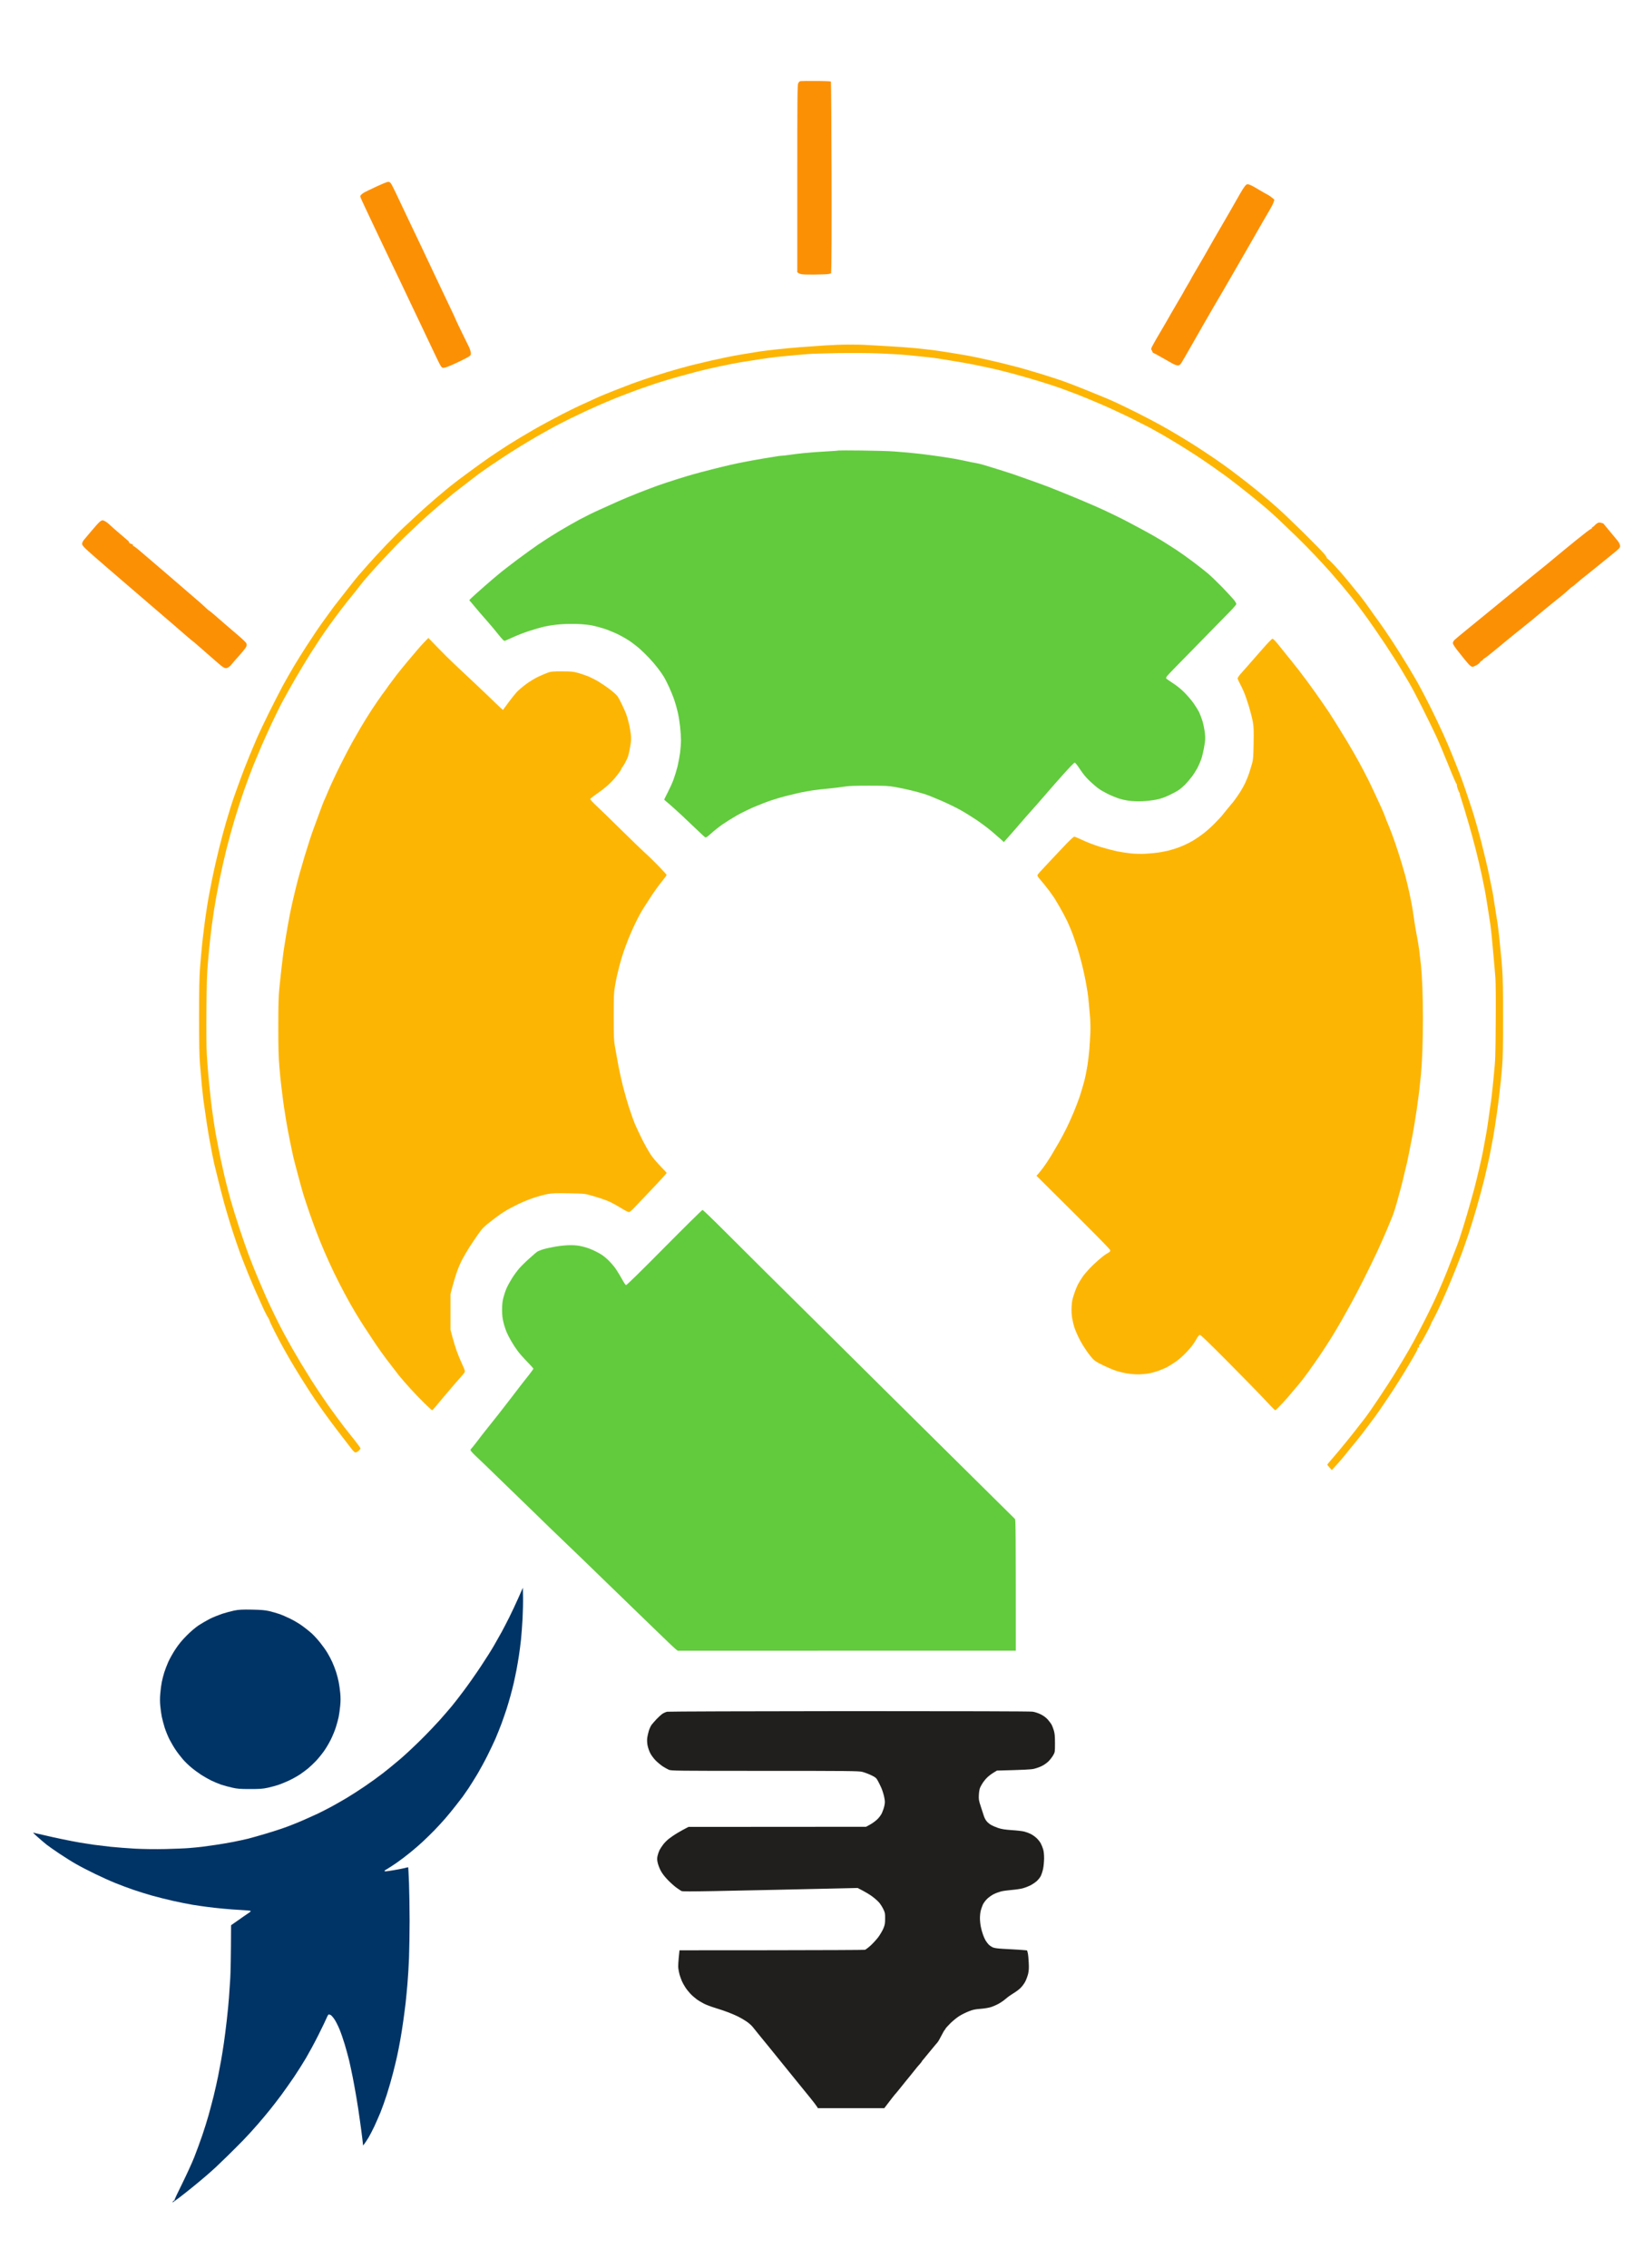 <svg version="1.2" xmlns="http://www.w3.org/2000/svg" viewBox="0 0 2748 3792" width="2748" height="3792">
	<title>just  logo_upscayl_3x_ultrasharp</title>
	<style>
		.s0 { fill: #201f1d } 
		.s1 { fill: #003466 } 
		.s2 { fill: #62cb3d } 
		.s3 { fill: #fdb503 } 
		.s4 { fill: #fc9004 } 
	</style>
	<g id="Background copy">
		<path id="Bulb" class="s0" d="m1116 2862.1c-2.5 0.5-6.2 2.2-8.4 3.7-2.1 1.5-6.4 5.4-9.5 8.7-3.1 3.3-6.8 7.6-8.3 9.5-1.4 1.9-3.5 6.4-4.6 10-1.1 3.6-2.3 9-2.7 12-0.4 3.1-0.2 8.3 0.5 12 0.6 3.6 2.6 9.4 4.3 12.9 1.9 3.8 5.7 9 9.2 12.6 3.3 3.3 8.7 7.8 12 10 3.3 2.1 7.8 4.6 10 5.6 3.8 1.8 11.2 1.9 160.5 1.9 139.5 0 157.2 0.2 163 1.6 3.6 0.9 10.2 3.3 14.8 5.5 7.1 3.4 8.6 4.5 11 8.7 1.5 2.6 4.2 8 6 12 1.8 3.9 4 11 5 15.6 1.5 7.4 1.5 9.3 0.4 14.8-0.7 3.5-2.6 9-4.1 12.3-1.8 3.7-4.9 7.9-8.3 11-3 2.8-8.3 6.6-11.9 8.5l-6.4 3.5-297 0.2c-7 3.5-13 7-18 9.9-5 2.9-11.6 7.4-14.7 9.9-3.2 2.5-7.6 6.9-9.7 9.8-2.2 2.8-4.8 7-6 9.2-1.1 2.2-2.6 6.5-3.3 9.5-0.9 4.4-0.9 6.7 0.2 11.5 0.7 3.3 2.9 9.2 4.9 13 2.3 4.5 6.4 10 11.6 15.4 4.4 4.6 10.9 10.5 14.5 13.1 3.6 2.6 7.5 5.2 8.8 5.9 1.6 0.8 15.6 0.8 54 0.1 28.4-0.6 72.4-1.4 97.7-2 25.3-0.5 67.8-1.5 94.5-2.1l48.5-1.1c13.2 6.7 20.4 11.2 24.5 14.3 4.1 3 9.2 7.5 11.3 10 2.1 2.4 5.3 7.3 7 10.9 2.9 5.9 3.2 7.2 3.1 16 0 8.1-0.4 10.5-2.9 16.5-1.6 3.8-5.5 10.4-8.5 14.5-3.1 4.1-8.9 10.4-12.8 14-4 3.6-8.3 6.8-9.5 7.2-1.2 0.3-71.5 0.6-156.2 0.7l-154 0.1c-2.1 19.1-2.4 26.9-2 30 0.3 3 1.4 8 2.2 11 0.9 3 2.6 7.8 3.8 10.5 1.2 2.8 3.8 7.5 5.8 10.5 1.9 3 5.7 7.8 8.4 10.6 2.6 2.8 7.3 6.9 10.3 9.1 3 2.3 8.8 5.7 12.7 7.7 4 2 12.6 5.2 19 7.1 6.5 2 16.1 5.2 21.3 7.2 5.2 2 12.7 5.2 16.5 7.1 3.8 1.9 10.1 5.5 13.9 8.1 3.8 2.5 8.5 6.7 10.5 9.2 2 2.5 7.2 9 11.6 14.4 4.4 5.4 10.5 12.8 13.5 16.5 3 3.7 14.4 17.7 25.2 31.1 10.8 13.4 23.6 29.1 28.3 34.9 4.8 5.8 12.8 15.7 17.9 22 5.1 6.3 10 12.7 10.9 14.3l1.7 2.7h111c11.5-15.1 15.8-20.6 17-22 1.2-1.4 3.1-3.6 4.3-5 1.2-1.4 4.7-5.7 7.7-9.5 3-3.8 5.7-7.2 6-7.5 0.3-0.3 2.3-2.7 4.5-5.5 2.1-2.7 4.2-5.2 4.5-5.5 0.3-0.3 2.1-2.5 4-5 1.9-2.5 5-6.3 6.9-8.6 2-2.2 4.6-5.2 5.8-6.7 1.3-1.5 2.3-2.9 2.3-3.2 0-0.3 0.9-1.5 2.1-2.7 1.1-1.3 5.5-6.6 9.7-11.8 4.2-5.2 8.7-10.6 9.9-12 1.2-1.4 3.1-3.6 4.3-5 1.2-1.4 4.3-6.7 6.8-11.8 2.6-5.1 5-9.2 5.4-9.2 0.5 0 0.8-0.6 0.8-1.2-0.1-0.7 3.9-5.1 8.7-9.9 4.8-4.7 12-10.4 15.8-12.6 3.8-2.3 10.6-5.6 15-7.3 6.3-2.6 10.3-3.4 19-4.1 6-0.4 13.9-1.7 17.5-2.8 3.6-1.1 9.6-3.7 13.4-5.8 3.8-2.1 9.2-5.9 12-8.4 2.8-2.5 8.3-6.4 12.1-8.7 3.8-2.2 9.3-6.2 12.1-8.9 2.8-2.7 6.5-7.6 8.2-11 1.8-3.5 3.9-9.3 4.8-13 1.2-5.2 1.5-9.6 1-18.8-0.3-6.6-1-13.8-1.6-16-0.5-2.2-1.1-4.1-1.2-4.3-0.2-0.1-6.6-0.7-14.3-1.2-7.7-0.4-19.6-1.1-26.5-1.5-8.6-0.5-13.7-1.2-16.5-2.4-2.2-1-5.3-3.1-6.9-4.7-1.5-1.6-3.9-4.7-5.2-6.9-1.3-2.2-3.3-6.7-4.4-10-1.2-3.3-2.8-9-3.5-12.7-0.8-3.8-1.5-10.3-1.5-14.5 0-4.3 0.6-10 1.4-12.8 0.7-2.7 2.3-7.2 3.5-10 1.3-2.8 4.6-7.1 7.4-9.8 2.9-2.7 7.9-6.2 11.2-7.8 3.3-1.6 8.7-3.5 12-4.4 3.3-0.8 11.2-1.9 17.5-2.4 6.3-0.5 14.4-1.7 18-2.6 3.6-0.9 9.4-3.1 12.9-4.8 3.6-1.8 8.5-5.1 11-7.3 2.5-2.3 5.6-6.1 6.8-8.5 1.2-2.4 3-7.8 3.9-11.9 0.9-4.1 1.6-12 1.7-17.5 0-6.5-0.5-11.9-1.6-15.5-0.9-3-2.7-7.5-4.1-10-1.3-2.5-4.5-6.4-7-8.7-2.5-2.4-6.9-5.4-9.6-6.8-2.8-1.4-7.6-3.2-10.8-4-3.1-0.8-12.5-1.9-20.7-2.4-11.4-0.8-16.9-1.6-23-3.6-4.4-1.5-10-3.9-12.5-5.5-2.5-1.5-5.7-4.3-7.1-6.2-1.5-1.8-3.4-5.5-4.3-8.3-0.9-2.7-3.2-9.9-5.2-16-3.3-10-3.6-11.8-3.2-19.5 0.3-5.4 1.1-10 2.3-12.5 1-2.2 3.2-6 4.9-8.5 1.7-2.5 4.9-6.3 7.3-8.5 2.3-2.2 6.8-5.6 10-7.5l5.7-3.5c47-1.2 57.1-1.8 61.8-2.9 3.8-0.9 9.6-2.9 13-4.6 3.5-1.6 8.5-5.1 11.3-7.8 2.7-2.7 6.3-7.3 8-10.3 3-5.3 3-5.6 3-20.4 0-11.6-0.5-16.4-1.9-21-1-3.3-2.6-7.6-3.6-9.5-1-1.9-4-5.9-6.6-8.9-3.3-3.6-7.2-6.4-11.9-8.7-4-2-9.8-3.9-13.5-4.4-4-0.6-119.9-0.9-306.5-0.9-166.5 0.1-302 0.6-304.5 1z"/>
		<path id="human-head" class="s1" d="m392 2692.9c-5.2 1.1-14.4 3.5-20.5 5.5-6.1 2.1-15.3 5.8-20.5 8.4-5.2 2.7-13.6 7.5-18.5 10.7-5.4 3.6-13.5 10.4-20 17-7.9 7.9-13.3 14.4-19 23-4.4 6.6-9.8 16.3-12.1 21.5-2.3 5.2-5.3 13.1-6.7 17.5-1.4 4.4-3.2 11.6-4.1 16-0.9 4.4-2 12.9-2.5 19-0.7 7.1-0.7 14.5 0 21 0.5 5.5 1.6 13.6 2.5 18 0.9 4.4 3.1 12.7 4.9 18.5 1.9 5.8 5.5 14.6 8 19.5 2.6 4.9 7 12.6 10 17 2.9 4.4 8.4 11.6 12.2 16 3.8 4.4 10.5 10.9 14.9 14.4 4.3 3.6 11.5 8.8 15.9 11.7 4.4 2.8 11.7 7 16.3 9.3 4.5 2.2 12.1 5.4 16.9 7.1 4.9 1.6 13.3 3.9 18.8 5.1 8.4 1.9 13.1 2.3 29.5 2.3 16.7 0 21-0.3 30-2.2 5.8-1.3 13.9-3.5 18-4.9 4.1-1.4 12-4.6 17.5-7.2 5.5-2.6 13.6-7.1 18-10 4.4-3 10.7-7.6 14-10.4 3.3-2.8 9.1-8.2 12.8-12.1 3.7-3.9 9.7-11.2 13.2-16.1 3.6-4.9 8.9-13.9 11.9-20 3-6.1 6.8-15.3 8.4-20.5 1.7-5.2 3.7-12.9 4.6-17 0.8-4.1 2-12.4 2.6-18.5 0.8-7.6 0.8-14.2 0.1-21.5-0.6-5.8-1.7-14.1-2.6-18.5-0.8-4.4-2.8-12.1-4.4-17-1.6-4.9-4.5-12.4-6.4-16.5-1.8-4.1-5.5-11.1-8.2-15.5-2.6-4.4-8.2-12.2-12.4-17.4-4.2-5.2-10.5-12.1-14.1-15.3-3.6-3.2-10.6-8.8-15.5-12.3-4.9-3.6-13.9-8.9-20-11.9-6.1-3-14.6-6.7-19-8.1-4.4-1.5-11.8-3.6-16.5-4.7-6.6-1.5-13-2.1-28.5-2.4-16.4-0.3-21.7 0-29.5 1.5z"/>
		<path id="1st-chip" class="s2" d="m1111 2086.2c-40.2 40.6-63 62.9-64 62.6-0.8-0.2-3.7-4.5-6.3-9.4-2.7-4.9-7.3-12.5-10.2-16.9-2.9-4.5-9-11.5-13.7-16-6.8-6.4-10.8-9.2-19.9-13.8-7.9-4-14.6-6.5-21.7-8.2-7.6-1.9-13-2.5-21-2.5-6.8 0-16 0.9-25.2 2.4-8 1.4-17.6 3.5-21.5 4.8-3.9 1.3-8 3-9.1 3.8-1.2 0.8-7 5.8-12.8 11-5.9 5.2-13.7 12.9-17.3 17-3.5 4.1-9 11.6-12 16.5-3.1 4.9-7.1 12.2-8.8 16-1.8 3.9-4.2 11.1-5.5 16-1.8 7-2.2 11.6-2.2 21 0 9.3 0.6 14.1 2.5 21.5 1.3 5.2 3.7 12.4 5.3 16 1.5 3.6 5 10.3 7.8 15 2.7 4.7 7.4 11.9 10.5 16 3 4.1 10.2 12.2 15.9 18 5.6 5.8 10.3 10.9 10.3 11.5 0 0.6-3.1 4.9-6.8 9.7-3.7 4.7-9.7 12.4-13.3 16.9-3.6 4.6-11 14.2-16.4 21.4-5.4 7.1-15.3 19.9-22 28.4-6.7 8.4-15.6 19.7-19.9 25-4.3 5.3-11.6 14.7-16.2 20.9-4.7 6.1-9 11.4-9.5 11.7-0.5 0.3-1 1.3-1 2.3 0 0.9 4.4 5.8 9.7 10.7 5.4 5 21.5 20.5 35.8 34.5 14.3 14 30.1 29.3 35 33.9 5 4.7 18.2 17.6 29.5 28.6 11.3 11.1 32.2 31.4 46.6 45.1 14.4 13.7 41.8 40.2 61 58.9 19.2 18.7 41 39.8 48.4 46.9 7.4 7.1 27.2 26.3 44 42.6 16.8 16.3 31.8 30.6 33.5 31.8l3 2.3 565.5-0.1c0-201.5-0.2-219.2-1.4-220.2-0.7-0.7-38.9-38.4-84.7-83.8-45.8-45.4-102-100.9-124.8-123.5-22.8-22.6-71-70.3-107-106.1-36.1-35.8-81.1-80.3-100-99-18.8-18.6-50.1-49.8-69.5-69.2-19.3-19.3-35.8-35.2-36.6-35.1-0.8 0-29.6 28.4-64 63.1z"/>
		<path id="4th-chip" class="s3" d="m2112 1084.7c-8 9.2-18.6 21.2-23.5 26.8-4.9 5.5-11.1 12.5-13.7 15.5-2.6 3-4.7 6.3-4.8 7.2 0 1 1.5 4.6 3.4 8 1.9 3.5 5.1 10.1 7.1 14.8 2 4.7 5.8 15.7 8.5 24.5 2.6 8.8 5.6 20.5 6.5 26 1.4 8.2 1.6 14.6 1.2 36-0.4 21.9-0.8 27.1-2.5 33-1.1 3.8-3.2 10.8-4.7 15.5-1.5 4.7-4.6 12.5-7 17.5-2.4 4.9-6.3 11.9-8.7 15.5-2.4 3.6-6 8.9-8.1 11.7-2 2.9-4.5 6.1-5.5 7-0.9 1-4.4 5.2-7.7 9.3-3.2 4.1-7.5 9.3-9.3 11.5-1.9 2.2-7.3 8-12.1 12.8-4.7 4.9-12.9 12.1-18.1 16.2-5.2 4-12.9 9.3-17 11.7-4.1 2.5-11.1 6.1-15.5 8-4.4 2-10.9 4.5-14.5 5.6-3.6 1.2-9.2 2.8-12.5 3.6-3.3 0.8-10.3 2.2-15.5 3-5.2 0.8-14.9 1.8-21.5 2.1-6.9 0.4-17.1 0.2-24-0.4-6.6-0.7-17.4-2.3-24-3.6-6.6-1.4-19.4-4.8-28.5-7.5-9.5-3-21.8-7.6-29-11.1-6.9-3.3-13.3-5.9-14.3-5.9-0.9 0-6.6 5.1-12.5 11.2-5.9 6.2-16.8 17.7-24.2 25.6-7.4 7.9-16.2 17.3-19.5 20.9-5.3 5.7-5.9 6.7-4.9 8.6 0.6 1.2 3.4 4.7 6.1 7.7 2.7 3 8.5 10.3 12.9 16.1 4.3 5.9 8.6 12 9.5 13.5 1 1.6 4.7 8.1 8.5 14.4 3.7 6.3 9.3 16.9 12.5 23.5 3.1 6.6 7.3 16.7 9.4 22.5 2 5.8 5.3 15.2 7.2 21 1.9 5.8 5.4 18.4 7.8 28 2.4 9.6 5.2 22.4 6.3 28.5 1.1 6 2.5 14.2 3.1 18 0.6 3.8 1.6 11.9 2.1 18 0.6 6 1.5 16.6 2.1 23.5 0.6 6.9 0.9 18.8 0.6 26.5-0.4 7.7-1.1 20.3-1.7 28-0.6 7.7-2.1 19.8-3.2 27-1.1 7.2-3.5 19.1-5.4 26.5-2 7.4-5.3 18.7-7.4 25-2.1 6.3-6.8 18.6-10.4 27.2-3.6 8.7-9 20.6-12 26.5-2.9 6-8.3 16-11.8 22.3-3.6 6.3-9.8 16.9-13.8 23.5-4 6.6-10 15.6-13.3 20-3.3 4.4-7.2 9.2-8.6 10.7l-2.6 2.7c107.3 106.5 123.5 123.2 123.5 124.8 0 1.6-1 2.8-3.2 3.9-1.8 1-4.9 2.9-6.8 4.3-1.9 1.4-6.6 5.3-10.5 8.6-3.8 3.3-10.4 9.5-14.5 13.9-4.1 4.3-9.2 10.4-11.3 13.5-2.1 3.1-5.3 8.3-7.2 11.6-1.8 3.3-5 10.9-7 17-3 9-3.8 12.9-4.2 21.5-0.4 7.2 0 13.3 1 19.5 0.9 4.9 2.5 11.7 3.6 15 1.1 3.3 3.8 9.8 6 14.5 2.2 4.7 5.7 11.3 7.8 14.6 2.1 3.4 5.7 8.8 7.9 12 2.3 3.3 6.1 8.1 8.5 10.8 3.5 3.9 7 6.2 17.4 11.2 7.2 3.6 17 7.7 22 9.4 5 1.6 13.2 3.6 18.3 4.4 5 0.9 13.4 1.6 18.5 1.6 5 0 13-0.7 17.7-1.5 4.7-0.8 12.3-2.9 17-4.6 4.7-1.8 10.3-4.1 12.5-5.2 2.2-1.1 8.3-4.8 13.5-8.2 6.5-4.3 12.8-9.6 20-17.1 7.6-8 11.9-13.5 15.8-20.2 3.8-6.8 5.7-9.2 7.2-9.2 1.3 0 17.4 15.6 46.8 45.2 24.6 24.9 49.2 50 54.7 55.8 5.5 5.8 13 13.8 16.8 17.8 3.7 3.9 7.1 7.2 7.7 7.2 0.6 0 6.1-5.5 12.3-12.1 6.1-6.7 12.1-13.4 13.2-14.9 1.1-1.5 5.8-7.1 10.5-12.5 4.7-5.3 13.1-16.1 18.7-23.9 5.6-7.7 14.9-21.1 20.7-29.6 5.7-8.5 14.5-22 19.4-30 4.9-8 12.1-20.1 16-27 3.9-6.9 10.7-19 15.1-27 4.5-8 14.4-26.9 22-42 7.6-15.1 17.9-36.3 22.9-47 4.9-10.7 11.9-26.5 15.5-35 3.6-8.5 7.9-18.9 9.5-23 1.7-4.1 4.8-13.8 7-21.5 2.1-7.7 5.3-19.2 7-25.5 1.7-6.3 4.1-15.8 5.2-21 1.2-5.2 2.7-11.8 3.5-14.5 0.8-2.8 3-12.9 4.9-22.5 2-9.6 4.9-24.5 6.5-33 1.6-8.5 4.5-26.5 6.5-40 1.9-13.5 4-29 4.6-34.5 0.6-5.5 1.8-16.8 2.6-25 0.8-8.3 1.9-26 2.4-39.5 0.5-13.5 0.9-37.8 0.9-54 0-16.2-0.4-39.8-0.9-52.5-0.5-12.7-1.6-29.3-2.4-37-0.8-7.7-2.2-19.2-3-25.5-0.8-6.3-2.6-17.1-4-24-1.3-6.9-3.2-17.5-4-23.5-0.9-6-2.4-15.7-3.2-21.5-0.9-5.8-3.6-19.1-5.9-29.5-2.4-10.5-5.2-22.2-6.3-26-1.1-3.8-3.8-13.3-6.1-21-2.3-7.7-6.9-22.1-10.3-32-3.3-9.9-8.2-23-10.8-29-2.6-6-5.3-12.8-6-15-0.7-2.2-3.3-8.5-5.7-14-2.5-5.5-7.9-17.2-12-26-4.1-8.8-8.8-18.7-10.5-22-1.6-3.3-5.9-11.6-9.5-18.5-3.6-6.9-10.2-18.8-14.6-26.5-4.4-7.7-9.7-16.7-11.7-20-2-3.3-8-13-13.2-21.5-5.2-8.5-12.9-20.7-17-27-4.2-6.3-14.5-21.2-23-33.2-8.4-11.9-20.7-28.5-27.3-36.9-6.6-8.4-15.5-19.6-19.8-24.8-4.3-5.3-11.1-13.8-15.2-18.9-4.4-5.4-8.2-9.2-9.2-9.2-1 0.1-8.2 7.4-16.3 16.7z"/>
		<path id="2nd-chip" class="s3" d="m709.3 1074.1c-3.9 4.1-9.5 10.3-12.4 13.9-3 3.6-9.4 11.2-14.4 17-4.9 5.8-13.5 16.4-19.1 23.5-5.5 7.2-11.6 15.3-13.5 18-1.8 2.8-6.7 9.6-10.9 15.1-4.1 5.6-12.1 17.3-17.8 26-5.7 8.8-13.7 21.8-17.9 28.9-4.2 7.2-10.7 18.6-14.6 25.5-3.9 6.9-12.8 24-19.8 38-7 14-15.7 32.7-19.4 41.5-3.7 8.8-7.2 16.9-7.8 18-0.6 1.1-3.4 8.5-6.3 16.5-2.9 8-7.7 21.1-10.8 29.3-3.1 8.1-9.8 28.8-15 46-5.1 17.1-11.2 38.6-13.4 47.7-2.3 9.1-5.2 21.5-6.6 27.5-1.4 6.1-3.7 16.8-5.1 24-1.4 7.2-2.9 15.5-3.4 18.5-0.6 3-1.7 9.6-2.5 14.5-0.9 5-2.2 13.3-3 18.5-0.9 5.2-2 13.6-2.6 18.5-0.6 5-1.7 14.8-2.6 22-0.8 7.2-2.2 20.7-3.2 30-1.3 13.6-1.7 26.5-1.7 64 0 36.5 0.4 51.6 1.8 67.5 0.9 11.3 2.4 25.7 3.2 32 0.8 6.3 2.1 16.9 2.9 23.5 0.9 6.6 2.2 16.1 3.1 21 0.8 5 2.1 13.1 2.9 18 0.8 5 3.3 18 5.5 29 2.2 11 4.9 23.6 5.9 28 1.1 4.4 4.5 17.7 7.7 29.5 3.1 11.8 7.2 26.5 9 32.5 1.9 6.1 6.3 19.3 9.8 29.5 3.5 10.2 8.9 25 12 33 3 8 8.9 22.6 13.2 32.5 4.2 9.9 11.6 26.1 16.4 36 4.8 9.9 12.7 25.4 17.6 34.5 4.8 9.1 12.2 22.1 16.3 29 4 6.9 10.8 17.8 15 24.3 4.3 6.5 12.2 18.7 17.8 27 5.5 8.4 15.8 22.9 22.9 32.2 7.1 9.3 15.6 20.4 18.9 24.5 3.3 4.1 11.5 13.6 18.2 21 6.7 7.4 17.6 18.8 24.3 25.3 6.6 6.4 12.4 11.7 12.9 11.7 0.4 0 3.4-3.2 6.7-7.2 3.3-4 12-14.5 19.5-23.2 7.4-8.8 16.4-19.2 20-23.2 3.6-3.9 7.1-8.2 7.9-9.5 1.2-2.2 0.9-3.3-3.7-13.4-2.9-6.1-7-16.2-9.3-22.5-2.2-6.3-5.5-16.9-7.2-23.5l-3.2-12v-60c5.7-21.7 9.2-32.9 11.5-39 2.2-6.1 6.2-15.1 8.9-20 2.6-4.9 7.8-13.7 11.5-19.5 3.7-5.8 10.2-15.4 14.5-21.5 6.8-9.6 9.3-12.2 19.7-20.3 6.5-5.2 14.8-11.3 18.4-13.7 3.6-2.4 8.5-5.5 11-6.9 2.5-1.5 10.4-5.5 17.5-9.1 7.2-3.5 19.1-8.4 26.5-10.8 7.4-2.5 17.8-5.2 23-6.2 7.8-1.4 14-1.6 35.5-1.2 24.4 0.4 26.6 0.6 35.5 3.1 5.2 1.4 13.8 4.1 19 5.8 5.2 1.7 12.7 4.6 16.5 6.6 3.8 1.9 11.7 6.3 17.5 9.9 7.1 4.3 11.2 6.3 12.5 5.9 1.1-0.3 4.4-3.1 7.4-6.3 3-3.2 9.8-10.3 15.1-15.8 5.3-5.5 16.4-17.3 24.8-26.2 8.4-9 15.2-16.6 15.2-17 0-0.5-4.6-5.5-10.3-11.3-6.1-6.2-13-14.4-16.7-20-3.4-5.2-9.8-16.6-14.1-25.2-4.3-8.7-9.7-20.2-12-25.5-2.2-5.4-6.4-17.2-9.4-26.3-3-9.1-7.7-25.5-10.5-36.5-2.8-11-6.6-28.5-8.5-39-1.8-10.4-4.2-23.5-5.2-29-1.5-8.5-1.8-15.7-1.8-49 0-33.5 0.3-40.5 1.9-49.5 1-5.8 2.4-13.4 3.2-17 0.8-3.6 2.9-11.9 4.5-18.5 1.7-6.6 4.8-16.9 6.9-23 2.1-6 5.6-15.5 7.8-21 2.2-5.5 5.7-13.6 7.7-18 2-4.4 5.7-12 8.2-17 2.5-4.9 6.2-11.6 8.2-14.8 2-3.1 7.9-12.4 13.2-20.5 5.2-8.1 13.4-19.5 18.2-25.4 4.8-6 8.7-11.2 8.7-11.8 0-0.5-6-7.1-13.2-14.6-7.3-7.5-17.3-17.3-22.3-21.7-4.9-4.4-22.9-21.8-40-38.6-17-16.9-35.9-35.1-41.8-40.6-5.9-5.5-10.7-10.6-10.5-11.4 0.2-0.8 4.6-4.4 9.9-8 5.3-3.6 13.1-9.5 17.3-13.1 4.2-3.6 10.6-10 14.1-14.2 3.6-4.3 7.6-9.6 9-11.8 1.4-2.2 2.2-4 1.9-4-0.3 0 0.2-0.8 1.2-1.7 0.9-1 3.1-4.5 4.9-7.8 1.8-3.3 4.1-8.2 5-11 0.9-2.7 2.5-10.2 3.6-16.5 1.7-10 1.8-12.7 0.9-21-0.6-5.2-2.2-13.9-3.6-19.2-1.3-5.4-3.3-11.9-4.3-14.5-1.1-2.7-4-9.3-6.6-14.8-2.6-5.5-5.9-11.8-7.4-14-1.5-2.2-7.2-7.4-12.7-11.5-5.4-4.2-13.9-10-18.9-13-4.9-3-12.6-6.9-17-8.8-4.4-1.8-12.3-4.5-17.5-6-8.6-2.3-11.2-2.6-27-2.6-15.7-0.1-18.2 0.2-24 2.2-3.6 1.3-11 4.5-16.5 7.1-5.5 2.7-14.5 8.2-20 12.3-5.5 4.1-12.3 9.9-15.1 12.9-2.8 3-9 10.8-13.9 17.4-4.8 6.6-9 12.2-9.2 12.5-0.2 0.3-5.8-4.9-12.6-11.5-6.7-6.6-22.5-21.7-35.1-33.5-12.6-11.8-28.2-26.4-34.5-32.4-6.4-6-18.6-18.1-27.1-26.9l-15.5-16z"/>
		<path id="1st-glitter" class="s4" d="m165.9 873.3c-1.9 1.7-8.2 8.8-13.9 15.6-5.8 6.8-11.2 13.3-12.2 14.5-0.9 1.1-1.9 3.2-2.3 4.6-0.6 2 0 3.3 3.1 6.9 2.2 2.4 11.1 10.5 19.8 18 8.8 7.5 19.8 17 24.5 21.2 4.7 4.1 32.7 28.2 62.1 53.4 29.4 25.2 56.9 48.8 61 52.5 4.1 3.6 9.7 8.4 12.5 10.6 2.7 2.1 5.7 4.5 6.5 5.3 0.8 0.8 6 5.3 11.5 10 5.5 4.7 14.9 13 21 18.4 6 5.4 12.6 10.7 14.5 11.7 3 1.5 3.9 1.6 6.5 0.6 1.6-0.7 4.4-2.9 6-4.8 1.6-1.9 4.1-4.8 5.4-6.4 1.4-1.6 6-6.8 10.3-11.6 4.3-4.9 8.5-10.3 9.4-12 1.2-2.6 1.3-3.9 0.5-6-0.6-1.6-7.2-7.9-15.4-14.8-7.8-6.6-17.6-15-21.7-18.6-4.1-3.6-11.5-10-16.3-14.2-4.9-4.2-9-7.5-9-7.2-0.1 0.2-2.7-2-5.8-5-3-3-12.9-11.8-22-19.4-9-7.7-24.7-21.2-34.9-30.1-10.2-8.8-24.1-20.8-30.9-26.5-6.8-5.8-17-14.4-22.5-19.2-5.6-4.8-10.5-8.4-11.1-8-0.6 0.4-0.7 0.2-0.2-0.5 0.4-0.7 0.1-1.6-0.6-2-0.6-0.4-1.9-0.9-2.7-1-0.8-0.1-2.2-1-3-1.9-1.3-1.5-1.3-1.6 0-1 0.8 0.4 0.1-0.5-1.7-2.1-1.7-1.5-8.4-7.3-14.9-12.8-6.5-5.5-13.2-11.4-14.9-13.1-1.6-1.7-4.8-4.3-7-5.8-2.2-1.5-4.9-2.6-6.1-2.6-1.2 0-3.6 1.5-5.5 3.3z"/>
		<path id="3rd-chip" class="s2" d="m1402 753.3c-0.3 0.3-10 1-21.5 1.6-11.5 0.6-27.8 1.8-36 2.7-8.3 0.8-19.3 2.2-24.5 3-5.2 0.8-10.8 1.4-12.5 1.4-1.7 0-7 0.7-12 1.6-5 0.8-13.3 2.2-18.5 3-5.2 0.9-12.7 2.2-16.5 2.9-3.8 0.7-11 2.1-16 3-5 0.9-15.1 3-22.5 4.7-7.4 1.7-20.3 4.8-28.5 6.9-8.3 2.1-17.7 4.5-21 5.4-3.3 0.8-9.4 2.5-13.5 3.7-4.1 1.1-16 4.7-26.5 8-10.5 3.3-24.6 8-31.5 10.4-6.9 2.5-21.3 7.9-32 12.1-10.7 4.2-26.3 10.6-34.5 14.3-8.3 3.7-22.6 10.2-32 14.4-9.4 4.2-24.2 11.5-33 16.2-8.8 4.8-24.3 13.6-34.5 19.7-10.2 6.1-25.7 16-34.5 22-8.8 6.1-24.1 17.1-34 24.5-9.9 7.5-22.3 16.9-27.5 21.1-5.2 4.1-18 15-28.5 24.2-10.5 9.2-20.5 18.2-22.3 20l-3.3 3.4c7.4 8.8 13 15.4 17 20.2 4.1 4.8 10.9 12.6 15.1 17.3 4.1 4.7 11.6 13.6 16.5 19.8 7.4 9.2 9.4 11.1 11 10.6 1.1-0.3 7.2-3 13.5-5.9 6.3-2.9 18.3-7.6 26.5-10.3 8.3-2.7 20.4-6.2 27-7.7 6.8-1.5 18.2-3.1 26.5-3.7 8-0.6 21.1-0.7 29.3-0.4 8.9 0.4 18.4 1.4 23.9 2.6 5.1 1.2 13.1 3.2 17.8 4.7 4.7 1.4 14.1 5.1 21 8.2 6.9 3.1 17.2 8.9 23 12.8 5.8 4 13.9 10.3 18 14 4.1 3.8 10.9 10.4 15 14.8 4.2 4.4 10.5 11.8 14.1 16.5 3.6 4.7 8.2 11.2 10.2 14.5 2 3.3 6.1 11.4 9.1 18 3 6.6 6.9 16.3 8.6 21.5 1.8 5.2 4.3 14.2 5.6 20 1.4 5.8 3.1 16.6 3.9 24 0.8 7.4 1.5 17.5 1.5 22.5 0 5-0.7 14.4-1.5 21-0.9 6.6-2.9 17.2-4.4 23.5-1.6 6.3-4.6 16-6.6 21.5-2 5.5-6.5 15.3-9.8 21.7-3.4 6.4-6 11.9-5.7 12.1 0.3 0.2 4.1 3.4 8.5 7.2 4.4 3.8 13.8 12.3 20.9 18.9 7.1 6.7 18.3 17.3 24.9 23.6 6.5 6.3 12.8 12.1 13.8 12.8 1.7 1.1 2.9 0.3 10.7-6.6 4.8-4.3 13.2-11 18.7-14.8 5.5-3.8 16.1-10.4 23.5-14.7 7.4-4.2 20.5-10.6 29-14.3 8.5-3.6 21.3-8.6 28.5-11 7.2-2.4 18.2-5.7 24.5-7.3 6.3-1.6 16.7-4.1 23-5.5 6.3-1.3 16.2-3.2 22-4 5.8-0.9 17.9-2.3 27-3.1 9.1-0.9 20.8-2.3 26-3.2 7.2-1.2 17-1.6 41-1.6 28 0 32.9 0.3 44 2.2 6.9 1.2 18.8 3.7 26.5 5.6 7.7 1.9 17.8 4.6 22.5 6.1 4.7 1.4 17.3 6.4 28 11.1 10.7 4.6 25.1 11.6 32 15.5 6.9 3.8 18.8 11.2 26.5 16.3 7.7 5.2 19.2 13.7 25.5 19 6.3 5.4 13.6 11.7 16.3 14.1l4.7 4.4c6.7-7.4 11.8-13.2 15.6-17.6 3.8-4.5 12.5-14.6 19.4-22.4 6.9-7.8 17.4-19.6 23.3-26.3 5.9-6.7 13.6-15.6 17.1-19.7 3.5-4.1 14.2-16.3 23.8-27 9.5-10.7 18.1-19.6 19.1-19.7 1.2-0.2 3.9 3.1 9.1 11 5.3 8 10 13.7 16.7 20.1 5.2 4.9 12.1 10.7 15.4 12.9 3.3 2.3 9.8 6 14.5 8.3 4.7 2.3 12.3 5.5 17 7.1 4.8 1.7 13 3.6 19 4.3 6.3 0.8 15.3 1.1 22.5 0.7 6.6-0.3 16.7-1.5 22.5-2.7 7.6-1.5 13.5-3.6 21.5-7.4 6-2.8 13.3-6.7 16-8.6 2.8-1.9 7.6-6.1 10.8-9.2 3.1-3.2 8.3-9.3 11.5-13.6 3.1-4.2 7.3-10.9 9.3-14.7 2-3.9 4.8-10.4 6.2-14.5 1.4-4.1 3.6-13.3 4.8-20.5 2-11.6 2.1-14.1 1.1-23-0.6-5.5-2.3-14-3.7-19-1.5-5-4.1-11.9-5.8-15.5-1.8-3.6-6.1-10.5-9.6-15.5-3.6-5-10.5-13.1-15.5-18-5.7-5.7-12.9-11.4-19.3-15.5-5.6-3.6-10.5-7.1-10.8-7.7-0.3-0.7 0.4-2.5 1.6-4 1.1-1.6 22.6-23.7 47.8-49.3 25.1-25.6 50.6-51.6 56.6-57.8 6.1-6.2 11.1-12.1 11.3-13 0.2-0.9-1.6-4.2-4-7.2-2.4-3-11.3-12.6-19.8-21.4-8.5-8.7-19.3-19.1-24-23-4.7-4-15.7-12.6-24.5-19.2-8.8-6.7-21.2-15.5-27.5-19.6-6.3-4.2-17.6-11.3-25-15.9-7.4-4.5-18.7-11-25-14.4-6.3-3.4-17.1-9.2-24-12.9-6.9-3.8-20.8-10.9-31-15.8-10.2-5-24.8-11.7-32.5-15-7.7-3.3-18.7-8-24.5-10.5-5.8-2.5-17.5-7.3-26-10.7-8.5-3.4-20.2-8.1-26-10.4-5.8-2.2-20.8-7.7-33.5-12.2-12.7-4.4-24.8-8.7-27-9.5-2.2-0.7-11.9-3.8-21.5-6.9-9.6-3-21.3-6.6-26-8-4.7-1.4-11.2-3-14.5-3.5-3.3-0.5-10.3-1.9-15.5-3.1-5.2-1.2-14.2-2.9-20-4-5.8-1-15.5-2.5-21.5-3.4-6-0.9-15.7-2.2-21.5-3-5.8-0.8-17.5-2.2-26-3-8.5-0.8-22.5-2.1-31-2.7-8.5-0.7-33.1-1.4-54.5-1.6-21.5-0.3-39.2-0.2-39.5 0z"/>
		<path id="ring" class="s3" d="m1380 577.6c-10.7 0.7-29.2 2.1-41 2.9-11.8 0.9-29.4 2.5-39 3.6-9.6 1-22.2 2.6-28 3.4-5.8 0.9-18.6 2.9-28.5 4.6-9.9 1.6-23 4.1-29 5.4-6 1.3-17.5 3.8-25.5 5.5-8 1.8-23 5.4-33.5 8-10.5 2.7-28.7 7.8-40.5 11.4-11.8 3.6-27.3 8.5-34.5 11-7.2 2.4-18 6.2-24 8.4-6 2.2-19.1 7.3-29 11.2-9.9 3.9-21.1 8.5-25 10.2-3.9 1.7-11 5-16 7.3-5 2.3-12.4 5.7-16.5 7.5-4.1 1.9-17.9 8.6-30.5 15-12.6 6.5-33.6 17.8-46.5 25.2-12.9 7.4-32.3 19-43 25.8-10.7 6.9-25.6 16.7-33 21.9-7.4 5.1-20 14.2-28 20.1-8 5.8-15.7 11.5-17.1 12.6-1.5 1-7.3 5.5-13 9.9-5.7 4.3-19.6 15.8-30.9 25.5-11.3 9.7-25.2 22.2-31 27.7-5.8 5.5-15.2 14.2-20.9 19.4-5.7 5.2-18.9 18.4-29.5 29.4-10.5 11-23.8 25.4-29.6 32-5.8 6.5-13.5 15.3-17.1 19.4-3.6 4.2-12.1 14.8-18.9 23.6-6.8 8.8-14.4 18.5-16.9 21.6-2.5 3.1-6 7.6-7.7 10-1.7 2.4-7.1 9.8-11.9 16.4-4.9 6.6-11.8 16.5-15.5 22-3.7 5.5-11.1 16.7-16.5 25-5.4 8.2-14.6 23.1-20.6 33-5.9 9.9-14.6 25.2-19.4 34-4.7 8.8-14.8 28.6-22.5 44-7.6 15.4-16.3 33.6-19.3 40.5-3 6.9-9.2 21.5-13.7 32.5-4.5 11-10.6 26.5-13.5 34.5-2.9 8-7.4 20.1-9.8 27-2.5 6.9-5.9 17-7.6 22.5-1.6 5.5-5.2 17.4-8 26.5-2.7 9.1-7.8 28.2-11.4 42.5-3.6 14.3-9.1 38.4-12.1 53.5-3 15.1-6.3 32.2-7.2 38-0.8 5.8-2.2 14.5-3 19.5-0.8 5-2.3 16-3.3 24.5-1.1 8.5-2.7 22.5-3.5 31-0.9 8.5-2.2 24.5-3.1 35.5-1.1 14.7-1.5 36.1-1.5 80.5 0 45.3 0.4 65.2 1.5 79 0.8 10.2 2.2 25.9 3 35 0.9 9.1 2 19.7 2.5 23.5 0.6 3.8 2.1 14.9 3.5 24.5 1.3 9.6 3.6 24.2 5 32.5 1.4 8.2 2.9 17 3.5 19.5 0.5 2.5 1.9 9.7 3 16 1.2 6.3 2.6 13.1 3.1 15 0.5 1.9 3.2 13 6 24.5 2.8 11.5 7.5 29.8 10.4 40.5 3 10.7 7.2 25.3 9.5 32.5 2.3 7.2 4.7 14.6 5.2 16.5 0.6 1.9 3.5 10.7 6.5 19.5 3 8.8 7.3 20.7 9.6 26.5 2.2 5.8 6.4 16.3 9.3 23.5 2.9 7.2 8.7 20.9 12.9 30.5 4.2 9.6 10.4 23.3 13.7 30.5 3.4 7.2 6.8 13.4 7.5 14 0.7 0.6 1 1.3 0.6 1.7-0.3 0.5-0.1 0.8 0.5 0.8 0.7 0 1 0.4 0.7 1-0.3 0.6 3.7 9.2 8.8 19.2 5.1 10.1 11.4 21.9 13.9 26.3 2.5 4.4 7.6 13.4 11.3 20 3.8 6.6 12.9 21.7 20.3 33.5 7.4 11.8 17 26.7 21.3 33 4.3 6.3 10.5 15.3 13.9 20 3.3 4.7 10.8 14.8 16.5 22.5 5.8 7.7 14.3 18.9 19.1 25 4.7 6.1 10.3 13.4 12.5 16.2 2.1 2.9 4.8 5.5 5.9 5.8 1.2 0.3 3.3-0.5 5.4-2.3 1.9-1.5 3.5-3.4 3.5-4.2 0.1-0.8-3.5-6-7.9-11.5-4.4-5.5-13.2-16.5-19.4-24.5-6.2-8-18.4-24.6-27.2-37-8.7-12.4-20.7-30.4-26.8-40-6-9.6-14.1-22.7-17.9-29-3.8-6.3-10.4-17.6-14.7-25-4.2-7.4-10.3-18.4-13.6-24.5-3.4-6.1-10.1-19.3-15.1-29.5-5-10.2-11.8-24.6-15.1-32-3.3-7.4-9.6-22.1-14-32.5-4.4-10.4-11.1-27.3-15-37.5-3.8-10.2-11-30.9-16-46-5-15.1-11.8-37.2-15.1-49-3.3-11.8-7.8-29.6-10.1-39.5-2.2-9.9-4.9-22-6-27-1.1-5-3.1-15.1-4.5-22.5-1.4-7.4-3.2-17.1-4.1-21.5-0.8-4.4-2.1-13-3-19-0.8-6-2.1-15.7-3-21.5-0.8-5.8-2.1-17-2.9-25-0.9-8-2.2-21.7-3-30.5-0.9-8.8-2-24.5-2.6-35-0.7-11.6-0.9-40.7-0.6-75 0.4-45.3 0.9-60.5 2.6-79.5 1.1-12.9 2.7-29.6 3.6-37 0.8-7.4 1.9-17.1 2.5-21.5 0.6-4.4 2.5-17.2 4.1-28.5 1.7-11.3 5.7-33.3 8.9-49 3.2-15.7 8.6-39.5 12-53 3.4-13.5 9.3-35.1 13.2-48 3.8-12.9 10.8-34.5 15.5-48 4.7-13.5 11.9-32.8 16-43 4.2-10.2 10.2-24.6 13.4-32 3.2-7.4 10.7-24.1 16.7-37 6-12.9 14.7-30.5 19.3-39 4.5-8.5 14.6-26.3 22.2-39.5 7.7-13.2 18.7-31.4 24.5-40.5 5.9-9.1 13.3-20.5 16.6-25.5 3.2-5 10.7-15.5 16.4-23.5 5.8-8 14.2-19.2 18.6-25 4.4-5.8 11.9-15.2 16.6-21 4.8-5.8 11-13.6 13.9-17.5 2.9-3.9 9.2-11.5 14-16.9 4.7-5.5 17.4-19.5 28.2-31 10.8-11.6 25.2-26.5 32.1-33.1 6.8-6.6 18.4-17.6 25.8-24.5 7.4-6.9 17.7-16.1 22.8-20.5 5.2-4.4 13.5-11.5 18.5-15.8 5.1-4.3 12.1-10.2 15.7-13.1 3.6-2.9 13.2-10.3 21.5-16.6 8.2-6.2 16.1-12.3 17.5-13.5 1.4-1.2 11-8 21.5-15.2 10.5-7.1 25.7-17.2 34-22.5 8.2-5.2 21.7-13.6 30-18.5 8.2-4.9 19.5-11.5 25-14.5 5.5-3.1 14.3-7.9 19.5-10.8 5.2-2.8 17.1-8.9 26.5-13.5 9.4-4.5 20.1-9.7 24-11.5 3.9-1.7 13.3-6 21-9.5 7.7-3.5 22.1-9.5 32-13.5 9.9-3.9 25.9-10 35.5-13.5 9.6-3.4 24.7-8.6 33.5-11.5 8.8-2.8 23.9-7.3 33.5-10 9.6-2.6 23.6-6.4 31-8.4 7.4-2 25-6.1 39-9.1 14-3 31.8-6.4 39.5-7.5 7.7-1.2 20.5-3.2 28.5-4.5 8-1.3 21.5-3.1 30-4 8.5-0.9 20.7-2.1 27-2.6 6.3-0.5 16.5-1.4 22.5-1.9 6-0.5 28.5-1.2 50-1.6 22.4-0.3 51.6-0.2 68.5 0.5 16.2 0.6 38.5 1.9 49.5 3 11 1.1 24.5 2.5 30 3.1 5.5 0.5 12.9 1.4 16.5 2 3.6 0.6 16.4 2.6 28.5 4.6 12.1 1.9 28.3 4.8 36 6.4 7.7 1.6 20.3 4.3 28 5.9 7.7 1.7 24.1 5.8 36.5 9.1 12.4 3.4 32.6 9.2 45 13 12.4 3.8 27.9 8.9 34.5 11.3 6.6 2.4 18.5 6.9 26.5 9.9 8 3.1 25.7 10.4 39.5 16.3 13.7 5.9 35.8 16.1 49 22.6 13.2 6.6 28 14.1 33 16.7 5 2.7 14.4 7.9 21 11.7 6.6 3.8 19.4 11.4 28.5 17 9.1 5.6 21.9 13.7 28.5 18 6.6 4.3 18.1 12.1 25.5 17.3 7.4 5.2 17.3 12.3 22 15.6 4.7 3.3 15.9 11.9 25 19 9.1 7.1 18.5 14.6 21 16.7 2.5 2.1 10.3 8.6 17.5 14.4 7.2 5.9 19.5 16.9 27.5 24.4 7.9 7.5 21.6 20.6 30.3 29.1 8.8 8.5 22.5 22.5 30.5 31 8.1 8.6 19.1 20.5 24.4 26.5 5.3 6.1 14.1 16.2 19.5 22.6 5.4 6.4 14.3 17.3 19.8 24.3 5.5 7.1 15.6 20.5 22.4 29.9 6.8 9.5 20.4 29.1 30.1 43.7 9.7 14.6 21.6 33.2 26.5 41.5 4.9 8.2 11.4 19.3 14.5 24.5 3.2 5.2 12.7 23.2 21.2 40 8.4 16.8 19.1 38.6 23.7 48.5 4.6 9.9 14 32.3 21 49.7 7 17.7 13 31.4 13.5 31 0.5-0.4 0.6-0.1 0.3 0.5-0.4 0.7 0.3 4.1 1.5 7.5 1.2 3.5 2.6 6.4 3 6.5 0.4 0.2 0.6 0.6 0.3 1-0.2 0.5 0.9 4.6 2.5 9.3 1.5 4.7 4.2 13 5.8 18.5 1.7 5.5 5 17 7.5 25.5 2.5 8.5 7.5 27 11.1 41 3.6 14 8.1 33.6 10.2 43.5 2 9.9 4.2 20.9 5 24.5 0.7 3.6 2.7 15.5 4.4 26.5 1.7 11 3.8 24.3 4.6 29.5 0.8 5.2 2.1 16.9 2.9 26 0.8 9.1 2.2 23.9 3 33 0.9 9.1 2 22.8 2.6 30.5 0.7 8.8 0.9 36.6 0.6 75-0.4 56.6-0.6 62.9-3.1 87.5-1.4 14.6-3 30.3-3.6 35-0.5 4.7-1.8 14.1-2.9 21-1 6.9-2.2 15.2-2.6 18.5-0.3 3.3-2 13.9-3.6 23.5-1.7 9.6-4.4 24.2-6 32.5-1.7 8.2-4.1 19.3-5.4 24.5-1.3 5.2-3.5 14.5-4.9 20.5-1.3 6-5.8 22.9-10 37.5-4.1 14.6-9.6 33-12.1 41-2.6 8-5.6 17.4-6.7 21-1.1 3.6-5.2 14.4-9 24-3.8 9.6-8.9 22.7-11.3 29-2.4 6.3-8.8 21.6-14.3 34-5.4 12.4-15.1 32.6-21.4 45-6.3 12.4-15 29-19.3 37-4.3 8-12.4 22.2-18 31.5-5.6 9.3-13.3 21.9-17 28-3.7 6.1-14.6 22.7-24.1 37-9.5 14.3-19.5 28.7-22.1 32-2.7 3.3-7.7 9.8-11.3 14.5-3.5 4.7-13.1 16.8-21.4 27-8.3 10.2-18.8 22.8-23.4 28-4.5 5.2-8.3 9.7-8.3 10 0 0.3 1.7 2.4 3.8 4.8l3.8 4.3c7.7-8.3 13.2-14.5 17.1-19.1 3.9-4.7 10-12.1 13.4-16.5 3.5-4.4 8.7-10.7 11.5-14 2.8-3.3 9.8-12.3 15.5-19.9 5.8-7.7 13.2-17.6 16.4-22 3.3-4.5 13-18.7 21.6-31.6 8.7-12.9 21.8-33.6 29.2-46 7.5-12.4 14.9-25.2 16.6-28.5 1.7-3.3 2.8-6.4 2.4-6.9-0.4-0.5-0.1-0.6 0.5-0.3 0.7 0.4 1.5 0 1.8-0.8 0.3-0.8 0.2-2.1-0.2-2.8-0.5-0.7-0.4-0.9 0.2-0.5 0.6 0.4 4.2-5 8.5-13 4.1-7.5 8.5-15.8 9.7-18.4 1.3-2.7 2.4-5.4 2.5-6.1 0.2-0.6 0.6-1.4 0.9-1.7 0.4-0.3 3.8-6.8 7.6-14.5 3.9-7.7 11.6-24.6 17.1-37.5 5.5-12.9 12.5-29.8 15.5-37.5 3.1-7.7 7.3-18.7 9.5-24.5 2.2-5.8 7.2-20.2 11.2-32 3.9-11.8 10.2-32.3 14-45.5 3.8-13.2 9.4-34.1 12.5-46.5 3-12.4 7.1-30.4 9.1-40 1.9-9.6 4.5-23.6 5.9-31 1.3-7.4 4-24.5 5.9-38 1.9-13.5 4-29.5 4.6-35.5 0.6-6 1.5-14.6 2.1-19 0.5-4.4 1.6-16.3 2.4-26.5 1.1-13.8 1.5-34.2 1.5-80 0-45.1-0.4-67-1.5-82-0.8-11.3-1.7-21.6-2-23-0.2-1.4-0.9-8.1-1.5-15-0.6-6.9-1.7-18.1-2.6-25-0.8-6.9-1.9-15-2.4-18-0.6-3-2.1-12.9-3.5-22-1.4-9.1-3.1-20.1-3.9-24.5-0.8-4.4-3.5-17.7-6-29.5-2.4-11.8-8.2-36.3-12.9-54.5-4.7-18.2-11.5-42-15-53-3.6-11-9-27.2-12-36-3-8.8-7.2-20.3-9.2-25.5-2-5.2-7.3-18.5-11.7-29.5-4.4-11-11.8-28.3-16.5-38.5-4.6-10.2-13.1-28-18.8-39.5-5.8-11.5-12.8-25.3-15.6-30.5-2.8-5.2-6.4-12-8.1-15-1.7-3-8.7-15-15.6-26.5-6.9-11.5-18.9-30.7-26.7-42.5-7.7-11.8-17.9-26.7-22.6-33-4.7-6.3-11.9-16.5-16.1-22.5-4.2-6-10.7-14.9-14.5-19.6-3.7-4.7-12.9-15.9-20.3-24.9-7.4-9.1-18.2-21.4-23.9-27.5-5.7-6-10.8-10.8-11.5-10.7-0.6 0.2-0.8 0-0.4-0.5 0.4-0.4-1.4-3.4-4-6.7-2.6-3.2-18.2-19.2-34.7-35.5-16.6-16.3-35.9-34.8-43-41.1-7.2-6.4-19.5-17-27.5-23.6-8-6.6-19.7-16.1-26.1-21-6.4-4.9-16.7-12.8-23-17.6-6.3-4.8-19.8-14.4-30.1-21.5-10.3-7-25.6-17.1-34-22.4-8.4-5.3-21.4-13.2-28.8-17.6-7.4-4.4-19.1-11.2-26-15-6.9-3.9-25.3-13.6-41-21.5-15.7-7.9-36.8-18-47-22.3-10.2-4.3-29.1-12-42-17.2-12.9-5.2-28.7-11.2-35-13.4-6.3-2.2-21.4-7.1-33.5-10.9-12.1-3.7-28.8-8.6-37-10.9-8.3-2.2-21.5-5.6-29.5-7.6-8-1.9-21.5-5.1-30-6.9-8.5-1.9-19.1-4.2-23.5-5-4.4-0.9-16.1-2.9-26-4.5-9.9-1.7-24.8-3.9-33-5.1-8.3-1.1-24.2-2.9-35.5-4-11.3-1-30.2-2.4-42-3-11.8-0.6-27.6-1.5-35-2-7.4-0.6-22.3-0.9-33-0.8-10.7 0-28.3 0.7-39 1.4z"/>
		<path id="4th-glitter" class="s4" d="m2083.4 309.8c-0.9 0.9-3.1 3.9-4.9 6.7-1.7 2.7-6.2 10.4-9.9 17-3.8 6.6-8.9 15.6-11.4 20-2.5 4.4-8.9 15.4-14.2 24.5-5.3 9.1-10.8 18.5-12.2 21-1.3 2.5-8.9 15.7-16.8 29.5-7.9 13.7-16.1 27.8-18.2 31.2-2.1 3.5-3.8 6.5-3.8 6.8 0 0.3-2.7 5-6 10.5-3.3 5.5-6 10.2-6 10.5 0 0.3-4.1 7.4-9.1 15.7-5 8.4-10.7 18.2-12.7 21.8-1.9 3.6-8.7 15.3-15 26-6.4 10.7-13.1 22.4-15 26-2.8 5.2-3.3 6.8-2.3 8 0.6 0.8 1.4 2.3 1.6 3.2 0.3 1 0.8 1.8 1.2 1.8 0.5 0 6.4 3.2 13.3 7.1 6.9 4 15.2 8.7 18.5 10.5 3.3 1.9 7.5 3.4 9.2 3.4 2.6 0 3.8-0.7 5.6-3.3 1.3-1.7 11.3-19 22.2-38.2 10.9-19.3 24.9-43.5 31-54 6.2-10.4 13.7-23.3 16.7-28.5 3.1-5.2 11.6-20.1 19.1-33 7.4-12.9 19.2-33.4 26.2-45.5 7-12.1 16.6-28.8 21.2-37 4.7-8.3 10.5-18.1 12.8-22 2.3-3.9 4.9-8.9 5.6-11.3l1.4-4.2c-5.4-4.9-9-7.3-11.5-8.5-2.5-1.3-8.8-4.9-14-8-5.2-3.2-11.3-6.6-13.5-7.6-2.2-1-4.8-1.9-5.7-1.9-0.9 0-2.4 0.8-3.4 1.7z"/>
		<path id="2nd-glitter" class="s4" d="m629.5 312c-9.4 4.4-18.4 8.7-20 9.6-1.6 0.9-4 2.6-5.2 3.8-2 1.9-2.1 2.4-0.9 5.6 0.8 1.9 3.7 8.4 6.6 14.5 2.9 6.1 8.5 18 12.5 26.5 4 8.5 12.3 26.1 18.5 39 6.2 12.9 13.4 28 16 33.5 2.6 5.5 8 16.8 12 25 4 8.3 10.3 21.5 14 29.5 3.7 8 12.7 26.9 20 42 7.2 15.1 17.2 36.3 22.3 47 5 10.7 10.2 21.3 11.6 23.4 2.4 3.7 2.8 3.9 6.6 3.4 2.2-0.2 12-4.2 21.8-8.9 9.9-4.6 19-9.4 20.3-10.6 2-1.9 2.3-2.9 1.8-6-0.3-2.1-1.5-5.8-2.6-8.3-1.2-2.5-6.5-13.5-12-24.5-5.4-11-10.1-20.9-10.5-22-0.3-1.1-3.3-7.6-6.6-14.5-3.2-6.9-10.7-22.4-16.4-34.5-5.8-12.1-13.3-28.1-16.8-35.5-3.4-7.4-11.1-23.6-17-36-5.9-12.4-15.1-31.7-20.5-43-5.4-11.3-11.4-23.9-13.3-28-1.9-4.1-6.3-13.4-9.7-20.5-3.4-7.1-7-14.2-8.1-15.7-1.3-1.9-2.8-2.8-4.7-2.8-1.5 0-10.3 3.6-19.7 8z"/>
		<path id="3rd-glitter" class="s4" d="m1339 135.6c-1.6 0.3-3 1.6-4 3.7-1.3 2.8-1.5 22.7-1.5 159.5v156.4c4.8 3.7 6.7 3.9 27.5 3.9 12.4-0.1 24-0.5 25.8-1.1l3.2-1c0.9-12.8 1-84.8 0.8-168.2-0.2-83.4-0.7-152-1.1-152.5-0.5-0.4-11.5-0.9-24.5-0.9-13-0.1-24.8 0-26.2 0.2z"/>
		<path id="5th glitter" class="s4" d="m2671.2 875c-1.5 1-3.4 2.7-4.2 3.7-0.8 1.1-2.3 2.2-3.2 2.6-1 0.4-1.6 1.2-1.3 1.7 0.3 0.5-0.1 1-0.7 1-0.7 0-4.9 2.8-9.3 6.3-4.4 3.5-12.3 9.8-17.5 13.9-5.2 4.2-14.1 11.4-19.6 16-5.6 4.6-15.3 12.6-21.5 17.8-6.3 5.3-13.4 11.1-15.9 13-2.5 1.9-10.5 8.4-17.9 14.5-7.3 6-19 15.6-26 21.3-6.9 5.7-19.1 15.6-26.9 22-7.9 6.4-19 15.5-24.7 20.2-5.7 4.7-18.4 15-28.2 23-9.8 7.9-19.2 15.8-21 17.5-2.1 1.9-3.2 4-3.3 5.7 0 2.1 3 6.6 11.3 17 6.1 7.8 13 16.2 15.2 18.5 2.2 2.3 4.9 4.2 6 4.3 1.1 0 4.3-1.3 7-2.8 2.8-1.5 5.4-3.7 6-5 0.6-1.2 1.6-2.2 2.3-2.2 0.6 0 1.8-0.9 2.5-2 0.6-1.1 1.6-2 2.2-2 0.6-0.1 7.3-5.2 15-11.5 7.7-6.3 20.3-16.7 28-23.1 7.7-6.3 17.4-14.1 21.5-17.3 4.1-3.2 10.9-8.7 15.1-12.2 4.2-3.5 13.2-11 20-16.6 6.8-5.6 14.7-12 17.4-14.2 2.8-2.2 8.2-6.5 12-9.6 3.9-3.2 9.4-7.9 12.3-10.6 2.8-2.7 5.5-4.9 6-4.9 0.4-0.1 3.6-2.6 7.1-5.8 3.6-3.1 8.8-7.5 11.7-9.7 2.8-2.2 9.6-7.6 15-12 5.5-4.5 13.7-11.2 18.4-14.9 4.7-3.8 9.9-8.1 11.7-9.5 1.7-1.4 4.8-4 6.9-5.6 2.1-1.6 5-4.2 6.6-5.8 2.3-2.2 2.7-3.3 2.3-6-0.3-1.7-1.8-4.8-3.3-6.7-1.5-1.9-7.6-9.4-13.6-16.5-6-7.1-10.9-13.1-11-13.3 0-0.1-1.8-0.6-3.8-1.1-3-0.7-4.3-0.5-6.6 0.9z"/>
		<path id="human-body" class="s1" d="m867.1 2671.6c-4.1 9.3-11 23.9-15.2 32.4-4.3 8.5-10 19.6-12.7 24.5-2.7 4.9-8.4 15.1-12.7 22.5-4.2 7.4-14.3 23.4-22.4 35.5-8 12.1-20.5 29.9-27.7 39.5-7.1 9.6-16.6 21.8-20.9 27-4.4 5.2-13.3 15.6-19.9 23-6.6 7.4-20.6 22.1-31.1 32.5-10.5 10.4-26.2 25.2-35 32.7-8.8 7.5-21.9 18.2-29 23.7-7.2 5.6-20.9 15.5-30.5 22-9.6 6.5-23.1 15.2-30 19.3-6.9 4.1-18.1 10.5-25 14.3-6.9 3.7-17.2 9-23 11.8-5.8 2.7-15.5 7.1-21.5 9.7-6.1 2.7-14.6 6.3-19 8-4.4 1.8-12.3 4.8-17.5 6.6-5.2 1.9-18.3 6.1-29 9.3-10.7 3.2-24.2 7-30 8.5-5.8 1.4-17.3 3.9-25.5 5.5-8.3 1.6-21.3 3.8-29 4.9-7.7 1.1-18.1 2.6-23 3.2-5 0.6-14.2 1.5-20.5 2-6.3 0.6-24.3 1.3-40 1.7-18 0.4-36.8 0.1-51-0.6-12.4-0.7-30.6-2.1-40.5-3.1-9.9-1.1-23-2.7-29-3.5-6.1-0.9-16.4-2.5-23-3.6-6.6-1.1-19.4-3.6-28.5-5.5-9.1-1.8-23.9-5.1-33-7.3-9.1-2.1-16.6-3.8-16.8-3.8-0.1 0.1 3.6 3.6 8.2 7.7 4.6 4.1 11.2 9.7 14.7 12.5 3.5 2.7 13.1 9.5 21.4 15 8.2 5.5 20.6 13.3 27.5 17.2 6.9 4 21.3 11.4 32 16.6 10.7 5.2 26.2 12.2 34.5 15.5 8.2 3.3 21.7 8.4 30 11.2 8.2 2.8 22 7.1 30.5 9.5 8.5 2.4 24.5 6.4 35.5 8.9 11 2.4 25.6 5.4 32.5 6.5 6.9 1.1 17.7 2.7 24 3.5 6.3 0.9 18.5 2.2 27 3 8.5 0.9 21.8 1.8 29.5 2.2 7.7 0.4 14.9 1 16 1.4 1.7 0.5 1.1 1.2-4 4.6-3.3 2.2-11 7.5-17 11.8l-11 7.7c-0.2 54.6-0.8 79-1.4 89.4-0.6 10.4-1.6 25.1-2.2 32.5-0.5 7.4-2.1 23.6-3.5 36-1.4 12.4-3.6 30.2-5 39.5-1.4 9.3-3.4 21.9-4.5 28-1.1 6.1-3.3 18-5 26.5-1.7 8.5-5.1 23.6-7.5 33.5-2.5 9.9-6.4 24.5-8.6 32.5-2.2 8-7 23.1-10.5 33.5-3.6 10.4-9.6 26.9-13.4 36.5-3.8 9.6-12.9 29.4-20.1 44-7.3 14.6-13.1 27.1-13 27.8 0.1 0.6-0.1 1-0.6 0.8-0.4-0.3-1.3 0.4-2 1.5-1 1.5-1 1.8 0 1.2 0.7-0.4 4.9-3.4 9.3-6.7 4.4-3.3 13.8-10.7 21-16.5 7.1-5.7 17.7-14.5 23.5-19.5 5.8-4.9 13.6-11.9 17.5-15.5 3.8-3.6 12.8-12.2 20-19.2 7.1-7 18.9-18.7 26-26 7.2-7.4 18.4-19.7 25-27.4 6.7-7.7 15.7-18.5 20.1-24 4.5-5.5 12.9-16.5 18.9-24.5 5.9-8 15.5-21.7 21.5-30.5 5.9-8.8 14.9-23 19.9-31.5 5-8.5 14.3-25.6 20.5-38 6.2-12.4 12.4-25.2 13.7-28.4 1.3-3.3 3-6.1 3.6-6.3 0.7-0.1 2.3 0.3 3.5 1 1.3 0.8 4.1 4 6.3 7.3 2.2 3.2 5.9 10.6 8.3 16.4 2.4 5.8 6.3 17 8.7 25 2.4 8 5.7 20.1 7.4 27 1.6 6.9 4.3 19.5 6 28 1.7 8.5 4.4 23.6 6.1 33.5 1.7 9.9 4.4 27.2 5.9 38.5 1.6 11.3 3.5 25.4 4.2 31.5l1.2 11c3.7-4.7 6.7-9.4 9.2-13.5 2.4-4.1 6.7-12.4 9.6-18.5 2.8-6.1 7.3-16.4 10.1-23 2.7-6.6 7.5-20.1 10.7-30 3.2-9.9 7.9-26.1 10.4-36 2.6-9.9 5.7-23.2 7.1-29.5 1.4-6.3 3.6-17.8 5-25.5 1.4-7.7 3.7-21.9 5-31.5 1.4-9.6 3.2-23.8 4.1-31.5 0.8-7.7 2.2-21.9 3-31.5 0.9-9.6 2-29 2.6-43 0.5-14 1-41.9 1-62 0-20.1-0.5-48.4-1-63-0.6-14.6-1.2-26.6-1.3-26.7-0.2-0.2-3 0.4-6.3 1.3-3.3 0.8-11.2 2.4-17.5 3.4-6.3 1.1-12.5 2-13.8 2-1.2 0-2.2-0.3-2.2-0.7 0-0.5 2.2-2 4.8-3.4 2.6-1.5 9.4-5.9 15.2-9.9 5.8-4 15.9-11.6 22.4-16.9 6.6-5.3 16.5-13.8 22-19 5.6-5.2 14.3-13.8 19.4-19 5.1-5.3 13.3-14.1 18-19.6 4.8-5.5 12.7-15.2 17.6-21.5 4.9-6.3 10.1-13.1 11.6-15 1.4-1.9 5.8-8.2 9.7-14 3.8-5.8 10.7-16.8 15.3-24.5 4.5-7.7 12-21.4 16.5-30.5 4.6-9.1 10.5-21.7 13.3-28 2.7-6.3 7.2-17.6 10-25 2.7-7.4 6.5-18.4 8.5-24.5 1.9-6.1 4.9-15.9 6.5-22 1.7-6.1 4.2-15.9 5.6-22 1.3-6.1 3.4-15.7 4.5-21.5 1.1-5.8 2.9-16.3 4-23.5 1.1-7.2 2.7-19.3 3.5-27 0.8-7.7 2-23.4 2.6-35 0.6-11.6 1-27.9 0.8-36.4l-0.3-15.3z"/>
	</g>
</svg>